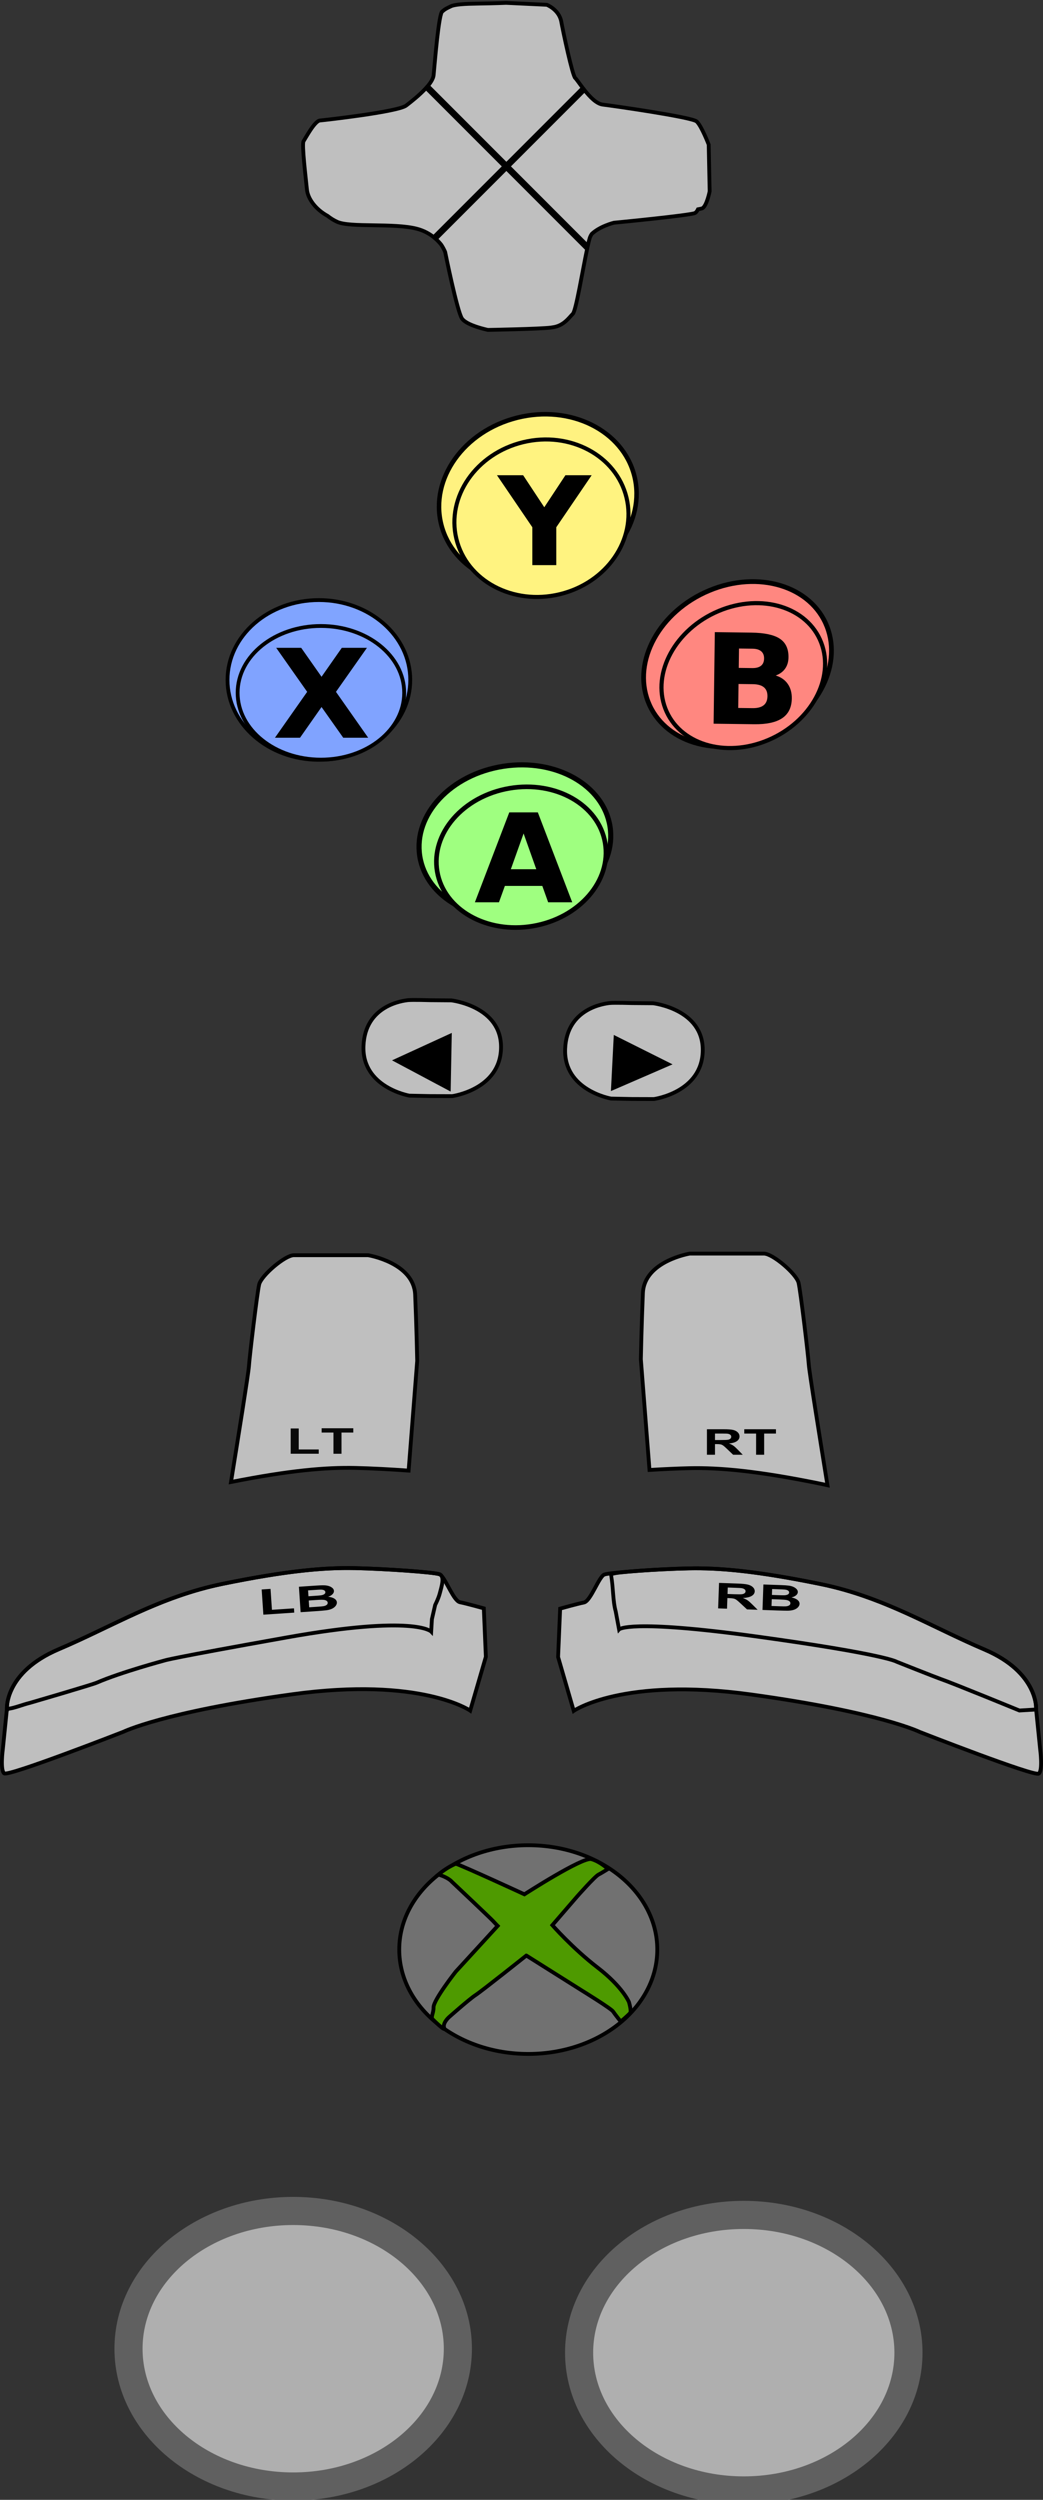 <?xml version="1.0" encoding="UTF-8" standalone="no"?>
<!-- Created with Inkscape (http://www.inkscape.org/) -->

<svg
   width="166.95mm"
   height="399.85mm"
   viewBox="0 0 166.95 399.85"
   version="1.1"
   id="svg5"
   inkscape:version="1.1 (c68e22c387, 2021-05-23)"
   sodipodi:docname="Wikimedia Xbox 360 Active buttons.svg.2022_02_16_22_47_07.0.svg"
   xmlns:inkscape="http://www.inkscape.org/namespaces/inkscape"
   xmlns:sodipodi="http://sodipodi.sourceforge.net/DTD/sodipodi-0.dtd"
   xmlns="http://www.w3.org/2000/svg"
   xmlns:svg="http://www.w3.org/2000/svg">
  <rect x="0" y="0" width="166.95" height="399.85" fill="#333333" stroke="none"/>
  <sodipodi:namedview
     id="namedview7"
     pagecolor="#ffffff"
     bordercolor="#666666"
     borderopacity="1.0"
     inkscape:pageshadow="2"
     inkscape:pageopacity="0.0"
     inkscape:pagecheckerboard="0"
     inkscape:document-units="mm"
     showgrid="false"
     inkscape:zoom="1.5554293"
     inkscape:cx="299.9172"
     inkscape:cy="1460.69"
     inkscape:window-width="2560"
     inkscape:window-height="1334"
     inkscape:window-x="-11"
     inkscape:window-y="-11"
     inkscape:window-maximized="1"
     inkscape:current-layer="layer1" />
  <defs
     id="defs2" />
  <g
     inkscape:label="Layer 1"
     inkscape:groupmode="layer"
     id="layer1"
     transform="translate(-25.097,9.326)">
    <g
       id="g6657"
       inkscape:export-filename="C:\Users\AL200\OneDrive\Pictures\AL2009man Work Projects\VSCView - Controller Theme Layout\VSCView - Controller Theme (Ver. 1.20)\Xbox 360 Controller Images\Wikimedia\Active Images\Wikimedia_X-Button.png"
       inkscape:export-xdpi="95.9851"
       inkscape:export-ydpi="95.9851">
      <path
         d="m 90.766,99.431 c 0,7.055 -6.548,12.774 -14.625,12.774 -8.077,0 -14.625,-5.719 -14.625,-12.774 0,-7.055 6.548,-12.774 14.625,-12.774 8.077,0 14.625,5.719 14.625,12.774 z"
         style="display:inline;fill:#80a4ff;fill-opacity:1;stroke:#000000;stroke-width:0.61;stroke-miterlimit:4;stroke-opacity:1"
         inkscape:connector-curvature="0"
         inkscape:label="Layer 2"
         id="path4957" />
      <path
         d="m 89.794,101.49 c 0,5.903 -5.968,10.688 -13.33,10.688 -7.362,0 -13.33,-4.785 -13.33,-10.688 0,-5.903 5.968,-10.688 13.33,-10.688 7.362,0 13.33,4.785 13.33,10.688 z"
         style="display:inline;fill:#80a3ff;fill-opacity:1;stroke:#000000;stroke-width:0.61;stroke-miterlimit:4;stroke-opacity:1"
         inkscape:connector-curvature="0"
         inkscape:label="Layer 1"
         id="path4959" />
      <path
         d="m 78.874,101.335 5.157,7.34 h -3.992 l -3.474,-4.913 -3.445,4.913 h -4.012 l 5.157,-7.34 -4.958,-7.041 h 4.002 l 3.255,4.633 3.246,-4.633 h 4.022 z"
         style="font-style:normal;font-weight:bold;font-size:32.839px;line-height:125%;font-family:'Bitstream Vera Sans';-inkscape-font-specification:'Bitstream Vera Sans Bold';letter-spacing:0px;word-spacing:0px;display:inline;fill:#000000;fill-opacity:1;stroke:none;stroke-width:0.611"
         inkscape:connector-curvature="0"
         inkscape:label="Layer 1"
         id="path5204" />
    </g>
    <g
       id="g6642"
       inkscape:export-filename="C:\Users\AL200\OneDrive\Pictures\AL2009man Work Projects\VSCView - Controller Theme Layout\VSCView - Controller Theme (Ver. 1.20)\Xbox 360 Controller Images\Wikimedia\Active Images\Wikimedia_Y-Button.png"
       inkscape:export-xdpi="95.9851"
       inkscape:export-ydpi="95.9851">
      <path
         d="m 126.637,66.802 c 1.828,7.284 -3.61,14.926 -12.147,17.069 -8.537,2.142 -16.939,-2.026 -18.767,-9.31 -1.828,-7.284 3.61,-14.926 12.147,-17.069 8.537,-2.142 16.939,2.026 18.767,9.31 z"
         style="display:inline;fill:#fff280;fill-opacity:1;stroke:#000000;stroke-width:0.721;stroke-miterlimit:4;stroke-opacity:1"
         inkscape:connector-curvature="0"
         inkscape:label="Layer 2"
         id="path4965" />
      <path
         d="m 125.38,70.27 c 1.623,6.714 -3.158,13.631 -10.678,15.449 -7.521,1.818 -14.933,-2.151 -16.556,-8.865 -1.623,-6.714 3.158,-13.631 10.678,-15.449 7.521,-1.818 14.933,2.151 16.556,8.865 z"
         style="display:inline;fill:#fff380;fill-opacity:1;stroke:#000000;stroke-width:0.649;stroke-miterlimit:4;stroke-opacity:1"
         inkscape:connector-curvature="0"
         inkscape:label="Layer 1"
         id="path8" />
      <path
         d="m 104.643,66.686 h 4.191 l 3.385,5.125 3.385,-5.125 h 4.201 l -5.665,8.323 v 6.059 h -3.833 v -6.059 z"
         style="font-style:normal;font-weight:bold;font-size:32.839px;line-height:125%;font-family:'Bitstream Vera Sans';-inkscape-font-specification:'Bitstream Vera Sans Bold';letter-spacing:0px;word-spacing:0px;display:inline;fill:#000000;fill-opacity:1;stroke:none;stroke-width:0.611"
         inkscape:connector-curvature="0"
         inkscape:label="Layer 1"
         id="path5208" />
    </g>
    <g
       id="g6647"
       inkscape:export-filename="C:\Users\AL200\OneDrive\Pictures\AL2009man Work Projects\VSCView - Controller Theme Layout\VSCView - Controller Theme (Ver. 1.20)\Xbox 360 Controller Images\Wikimedia\Active Images\Wikimedia_B-Button.png"
       inkscape:export-xdpi="95.9851"
       inkscape:export-ydpi="95.9851">
      <path
         d="m 157.478,90.903 c 2.516,6.494 -1.858,14.443 -9.77,17.755 -7.912,3.312 -16.365,0.733 -18.881,-5.761 -2.516,-6.494 1.858,-14.443 9.77,-17.755 7.912,-3.312 16.365,-0.733 18.881,5.761 z"
         style="display:inline;fill:#ff8780;fill-opacity:1;stroke:#000000;stroke-width:0.759;stroke-miterlimit:4;stroke-opacity:1"
         inkscape:connector-curvature="0"
         inkscape:label="Layer 2"
         id="path4969" />
      <path
         d="m 156.548,93.472 c 2.191,5.701 -1.618,12.681 -8.508,15.589 -6.89,2.908 -14.252,0.644 -16.444,-5.058 -2.191,-5.701 1.618,-12.681 8.508,-15.589 6.89,-2.908 14.252,-0.644 16.444,5.058 z"
         style="display:inline;fill:#ff8780;fill-opacity:1;stroke:#000000;stroke-width:0.664;stroke-miterlimit:4;stroke-opacity:1"
         inkscape:connector-curvature="0"
         inkscape:label="Layer 1"
         id="path4971" />
      <path
         d="m 145.506,97.535 c 0.615,0.008 1.083,-0.116 1.404,-0.374 0.321,-0.257 0.485,-0.641 0.492,-1.151 0.007,-0.504 -0.147,-0.89 -0.461,-1.159 -0.314,-0.269 -0.779,-0.408 -1.394,-0.416 l -2.16,-0.029 -0.041,3.1 z m 0.046,6.408 c 0.784,0.01 1.376,-0.142 1.776,-0.457 0.4,-0.315 0.604,-0.797 0.613,-1.444 0.008,-0.634 -0.181,-1.113 -0.569,-1.435 -0.388,-0.322 -0.977,-0.489 -1.768,-0.499 l -2.292,-0.03 -0.051,3.836 z m 3.7,-5.22 c 0.835,0.247 1.478,0.69 1.929,1.331 0.451,0.641 0.671,1.422 0.658,2.344 -0.019,1.413 -0.526,2.459 -1.522,3.139 -0.996,0.68 -2.501,1.007 -4.516,0.98 l -6.479,-0.086 0.195,-14.647 5.861,0.078 c 2.102,0.028 3.621,0.356 4.556,0.983 0.935,0.627 1.393,1.618 1.375,2.972 -0.01,0.713 -0.19,1.317 -0.541,1.813 -0.351,0.496 -0.857,0.86 -1.515,1.094 z"
         style="font-style:normal;font-weight:bold;font-size:33.448px;line-height:125%;font-family:'Bitstream Vera Sans';-inkscape-font-specification:'Bitstream Vera Sans Bold';letter-spacing:0px;word-spacing:0px;display:inline;fill:#000000;fill-opacity:1;stroke:none;stroke-width:0.611"
         inkscape:connector-curvature="0"
         inkscape:label="Layer 1"
         id="path5216" />
    </g>
    <g
       id="g6652"
       inkscape:export-filename="C:\Users\AL200\OneDrive\Pictures\AL2009man Work Projects\VSCView - Controller Theme Layout\VSCView - Controller Theme (Ver. 1.20)\Xbox 360 Controller Images\Wikimedia\Active Images\Wikimedia_A-Button.png"
       inkscape:export-xdpi="95.9851"
       inkscape:export-ydpi="95.9851">
      <path
         d="m 122.744,122.899 c 1.022,6.63 -4.967,13.056 -13.378,14.354 -8.411,1.297 -16.058,-3.026 -17.081,-9.656 -1.022,-6.63 4.967,-13.056 13.378,-14.354 8.411,-1.297 16.058,3.026 17.081,9.656 z"
         style="display:inline;fill:#9eff80;fill-opacity:1;stroke:#000000;stroke-width:0.818;stroke-miterlimit:4;stroke-opacity:1"
         inkscape:connector-curvature="0"
         id="path4963" />
      <path
         d="m 121.957,125.482 c 1.041,6.085 -4.131,12.047 -11.553,13.317 -7.422,1.27 -14.283,-2.633 -15.324,-8.718 -1.041,-6.085 4.131,-12.047 11.553,-13.317 7.422,-1.27 14.283,2.633 15.324,8.718 z"
         style="display:inline;fill:#9fff80;fill-opacity:1;stroke:#000000;stroke-width:0.738;stroke-miterlimit:4;stroke-opacity:1"
         inkscape:connector-curvature="0"
         id="path4961" />
      <path
         d="m 111.903,132.377 h -5.993 l -0.946,2.62 h -3.853 l 5.505,-14.382 h 4.57 l 5.505,14.382 h -3.853 z M 106.866,129.709 h 4.072 l -2.031,-5.722 z"
         style="font-style:normal;font-weight:bold;font-size:32.839px;line-height:125%;font-family:'Bitstream Vera Sans';-inkscape-font-specification:'Bitstream Vera Sans Bold';letter-spacing:0px;word-spacing:0px;display:inline;fill:#000000;fill-opacity:1;stroke:none;stroke-width:0.611"
         inkscape:connector-curvature="0"
         id="path5212" />
    </g>
    <g
       id="g10647"
       transform="translate(0,-50.282)"
       inkscape:export-filename="C:\Users\AL200\OneDrive\Pictures\AL2009man Work Projects\VSCView - Controller Theme Layout\VSCView - Controller Theme (Ver. 1.20)\Xbox 360 Controller Images\Wikimedia\Active Images\Wikimedia_XboxGuide.png"
       inkscape:export-xdpi="95.9851"
       inkscape:export-ydpi="95.9851">
      <path
         d="m 130.305,352.794 c 0,9.219 -9.246,16.692 -20.651,16.692 -11.405,0 -20.651,-7.473 -20.651,-16.692 0,-9.219 9.246,-16.692 20.651,-16.692 11.405,0 20.651,7.473 20.651,16.692 z"
         style="display:inline;fill:#717171;fill-opacity:1;stroke:#000000;stroke-width:0.61;stroke-miterlimit:4;stroke-opacity:1"
         inkscape:connector-curvature="0"
         id="path4979" />
      <path
         d="m 109.347,353.748 8.946,5.63 c 0,0 4.627,2.853 4.935,3.316 0.308,0.463 1.234,1.619 1.234,1.619 0,0 1.272,-1.08 1.504,-1.388 0.231,-0.308 -0.193,-1.735 -0.193,-1.735 0,0 -1.003,-2.429 -5.013,-5.514 -4.01,-3.085 -7.249,-6.786 -7.249,-6.786 l 3.933,-4.55 c 0,0 2.892,-3.277 3.47,-3.547 0.288,-0.134 1.504,-0.887 1.504,-0.887 0,0 -1.272,-1.195 -2.661,-1.581 -1.388,-0.386 -10.719,5.63 -10.719,5.63 0,0 -9.601,-4.434 -10.989,-4.897 -1.157,0.501 -2.055,1.139 -2.776,1.735 1.631,0.481 2.159,1.157 2.159,1.157 0,0 6.164,5.816 6.593,6.285 0.424,0.463 0.733,0.771 0.733,0.771 l -6.719,7.326 c 0,0 -3.577,4.537 -3.547,5.716 0.023,0.907 -0.466,1.508 -0.164,1.87 0,0 2.179,2.179 1.87,1.407 -0.308,-0.771 0.771,-1.725 0.771,-1.725 0,0 3.26,-2.885 4.222,-3.509 1.041,-0.675 8.155,-6.343 8.155,-6.343 z"
         style="display:inline;fill:#4e9a00;fill-opacity:1;stroke:#000000;stroke-width:0.611px;stroke-linecap:butt;stroke-linejoin:miter;stroke-opacity:1"
         inkscape:connector-curvature="0"
         id="path4993" />
    </g>
    <g
       id="g233"
       inkscape:label="D-PAD"
       transform="matrix(0.611,0,0,0.611,-63.975,-363.858)"
       style="display:inline">
      <path
         id="path4981"
         style="display:inline;fill:#bfbfbf;fill-opacity:1;stroke:#000000;stroke-width:2.308px;stroke-linecap:butt;stroke-linejoin:miter;stroke-opacity:1"
         d="M 170.42,52.619 C 168.223,49.738 166.533,47.205 165.836,46.625 164.087,45.168 158.347,17.882 157.383,12.523 156.071,5.237 148.641,2.322 148.641,2.322 L 124.012,1.156 c 0,0 -6.558,0.292 -16.76,0.438 -8.114,0.116 -14.449,0.452 -16.867,1.732 -1.438,0.761 -2.994,1.25 -4.848,2.932 -2.255,0.019 -4.81,32.79 -5.393,38.619 -0.194,1.944 -1.568,4.213 -3.48,6.514 L 124.154,98.883 Z"
         transform="matrix(0.433,0,0,0.433,224.675,580.499)"
         inkscape:export-filename="C:\Users\AL200\OneDrive\Pictures\AL2009man Work Projects\VSCView - Controller Theme Layout\VSCView - Controller Theme (Ver. 1.20)\Xbox 360 Controller Images\Wikimedia\Active Images\Wikimedia_D-PAD_Up.png"
         inkscape:export-xdpi="95.9851"
         inkscape:export-ydpi="95.9851" />
      <path
         id="path11149"
         style="display:inline;fill:#bfbfbf;fill-opacity:1;stroke:#000000;stroke-width:2.308px;stroke-linecap:butt;stroke-linejoin:miter;stroke-opacity:1"
         d="m 173.393,148.121 c 0.432,-1.941 0.836,-3.599 1.188,-4.73 0.282,-0.909 0.724,-1.749 1.25,-2.545 4.962,-4.719 13.406,-6.764 13.406,-6.764 0,0 46.567,-4.488 49.092,-5.891 0.654,-0.363 1.247,-1.204 1.773,-2.24 1.399,-0.244 2.376,-0.461 2.682,-0.631 2.623,-1.457 4.371,-10.201 4.371,-10.201 l -0.582,-28.271 c 0,0 -4.372,-11.367 -7.287,-13.99 -2.915,-2.623 -49.841,-9.327 -56.836,-10.201 -3.804,-0.475 -7.833,-4.734 -11.029,-8.764 l -46.129,46.127 z"
         transform="matrix(0.433,0,0,0.433,224.675,580.499)"
         inkscape:export-filename="C:\Users\AL200\OneDrive\Pictures\AL2009man Work Projects\VSCView - Controller Theme Layout\VSCView - Controller Theme (Ver. 1.20)\Xbox 360 Controller Images\Wikimedia\Active Images\Wikimedia_D-PAD_Right.png"
         inkscape:export-xdpi="95.9851"
         inkscape:export-ydpi="95.9851" />
      <path
         id="path11147"
         style="display:inline;fill:#bfbfbf;fill-opacity:1;stroke:#000000;stroke-width:2.308px;stroke-linecap:butt;stroke-linejoin:miter;stroke-opacity:1"
         d="m 81.441,143.871 c 1.3,1.171 2.416,2.374 3.324,3.523 1.676,2.548 2.375,4.449 2.375,4.449 0,0 7.287,36.142 10.201,40.223 2.318,3.245 10.282,5.501 13.551,6.316 1.227,0.321 2.043,0.5 2.043,0.5 0,0 31.698,-0.563 38.15,-1.404 0.303,-0.04 0.592,-0.094 0.881,-0.15 0.041,-0.005 0.131,-0.011 0.17,-0.016 6.704,-0.874 9.91,-5.828 12.242,-8.16 1.929,-1.929 5.838,-26.04 8.621,-39.15 l -48.846,-48.846 z"
         transform="matrix(0.433,0,0,0.433,224.675,580.499)"
         inkscape:export-filename="C:\Users\AL200\OneDrive\Pictures\AL2009man Work Projects\VSCView - Controller Theme Layout\VSCView - Controller Theme (Ver. 1.20)\Xbox 360 Controller Images\Wikimedia\Active Images\Wikimedia_D-PAD_Down.png"
         inkscape:export-xdpi="95.9851"
         inkscape:export-ydpi="95.9851" />
      <path
         id="path11145"
         style="display:inline;fill:#bfbfbf;fill-opacity:1;stroke:#000000;stroke-width:2.308px;stroke-linecap:butt;stroke-linejoin:miter;stroke-opacity:1"
         d="m 75.602,52.602 c -3.804,4.197 -9.059,8.334 -12.07,10.637 -4.955,3.789 -48.966,8.744 -52.172,9.035 -3.206,0.291 -8.744,10.784 -9.91,12.533 -1.166,1.749 1.458,23.026 2.041,29.146 0.539,5.664 5.326,12.072 12.504,16 1.712,1.362 3.646,2.581 5.773,3.568 7.854,3.647 34.224,0.56 48.25,4.207 4.229,1.1 7.564,2.995 10.193,5.098 l 42.807,-42.807 z"
         transform="matrix(0.433,0,0,0.433,224.675,580.499)"
         inkscape:export-filename="C:\Users\AL200\OneDrive\Pictures\AL2009man Work Projects\VSCView - Controller Theme Layout\VSCView - Controller Theme (Ver. 1.20)\Xbox 360 Controller Images\Wikimedia\Active Images\Wikimedia_D-PAD_Left.png"
         inkscape:export-xdpi="95.9851"
         inkscape:export-ydpi="95.9851" />
    </g>
    <g
       id="g1065"
       inkscape:label="Right Bumper"
       inkscape:export-filename="C:\Users\AL200\OneDrive\Pictures\AL2009man Work Projects\VSCView - Controller Theme Layout\VSCView - Controller Theme (Ver. 1.20)\Xbox 360 Controller Images\Wikimedia\Active Images\Wikimedia_RB.png"
       inkscape:export-xdpi="95.9851"
       inkscape:export-ydpi="95.9851">
      <path
         id="path4953"
         style="display:inline;fill:#bfbfbf;fill-opacity:1;stroke:#000000;stroke-width:0.61;stroke-linecap:butt;stroke-linejoin:miter;stroke-miterlimit:4;stroke-dasharray:none;stroke-opacity:1"
         d="m 136.262,241.529 c -0.316,0.003 -0.627,0.006 -0.933,0.012 -2.606,0.058 -5.692,0.217 -8.161,0.403 -2.696,0.192 -4.895,0.413 -5.336,0.579 -0.871,0.327 -2.177,4.252 -3.265,4.471 -1.088,0.218 -3.81,0.981 -3.81,0.981 l -0.327,7.741 2.503,8.614 c 0,0 7.837,-5.452 28.408,-2.617 20.571,2.835 26.992,5.997 26.992,5.997 0,0 18.394,7.196 19.047,6.651 0.653,-0.545 0.218,-3.816 0.218,-3.816 l -0.653,-6.433 c 0,0 0.084,-1.127 -0.552,-2.705 -0.091,-0.225 -0.196,-0.46 -0.318,-0.702 -0.98,-1.935 -3.048,-4.334 -7.402,-6.188 -7.619,-3.244 -14.238,-7.239 -22.554,-9.575 -0.594,-0.167 -1.196,-0.325 -1.809,-0.474 -0.612,-0.149 -1.234,-0.289 -1.867,-0.418 -1.265,-0.259 -2.468,-0.494 -3.613,-0.707 -1.145,-0.213 -2.232,-0.404 -3.268,-0.574 -1.036,-0.17 -2.019,-0.32 -2.957,-0.452 -2.812,-0.394 -5.208,-0.619 -7.335,-0.721 -0.709,-0.034 -1.389,-0.054 -2.044,-0.062 -0.328,-0.004 -0.649,-0.006 -0.965,-0.004 z" />
      <path
         id="path5172"
         style="font-style:normal;font-variant:normal;font-weight:bold;font-stretch:normal;font-size:12.254px;line-height:125%;font-family:Arial;-inkscape-font-specification:'Arial Bold';letter-spacing:0px;word-spacing:0px;fill:#000000;fill-opacity:1;stroke:none;stroke-width:0.611"
         d="m 140.192,243.861 -0.145,4.075 1.42,0.051 0.06,-1.701 0.288,0.01 c 0.326,0.012 0.564,0.035 0.713,0.071 0.149,0.036 0.29,0.098 0.421,0.185 0.131,0.087 0.374,0.295 0.727,0.625 l 0.995,0.923 1.699,0.06 -0.83,-0.825 c -0.328,-0.329 -0.589,-0.559 -0.785,-0.69 -0.195,-0.131 -0.445,-0.255 -0.748,-0.369 0.619,-0.03 1.088,-0.139 1.405,-0.327 0.317,-0.188 0.481,-0.435 0.492,-0.741 0.009,-0.241 -0.086,-0.459 -0.284,-0.653 -0.198,-0.194 -0.466,-0.334 -0.804,-0.42 -0.338,-0.085 -0.882,-0.142 -1.634,-0.168 z m 7.1,0.253 -0.145,4.075 2.394,0.085 c 0.905,0.029 1.476,0.039 1.714,0.033 0.378,-0.011 0.698,-0.064 0.959,-0.159 0.261,-0.096 0.469,-0.228 0.624,-0.398 0.155,-0.17 0.236,-0.347 0.242,-0.533 0.008,-0.235 -0.099,-0.444 -0.323,-0.627 -0.224,-0.182 -0.549,-0.318 -0.975,-0.405 0.307,-0.069 0.552,-0.18 0.735,-0.333 0.183,-0.153 0.278,-0.325 0.285,-0.516 0.006,-0.176 -0.06,-0.338 -0.199,-0.485 -0.139,-0.147 -0.315,-0.267 -0.528,-0.36 -0.213,-0.093 -0.455,-0.158 -0.728,-0.194 -0.273,-0.037 -0.687,-0.065 -1.244,-0.085 z m -5.705,0.487 1.108,0.039 c 0.576,0.021 0.921,0.038 1.036,0.051 0.229,0.03 0.406,0.09 0.529,0.179 0.123,0.089 0.183,0.202 0.178,0.339 -0.004,0.122 -0.056,0.223 -0.155,0.301 -0.099,0.078 -0.233,0.131 -0.404,0.158 -0.171,0.027 -0.597,0.029 -1.278,0.005 l -1.051,-0.038 z m 7.101,0.242 0.815,0.029 c 0.668,0.024 1.073,0.043 1.213,0.057 0.236,0.025 0.413,0.079 0.53,0.162 0.117,0.083 0.173,0.188 0.169,0.314 -0.005,0.132 -0.078,0.235 -0.22,0.311 -0.142,0.076 -0.335,0.118 -0.579,0.126 -0.135,0.004 -0.479,-0.003 -1.032,-0.023 l -0.931,-0.033 z m -0.058,1.621 1.147,0.041 c 0.646,0.023 1.065,0.058 1.257,0.103 0.192,0.046 0.338,0.113 0.437,0.202 0.099,0.089 0.147,0.194 0.143,0.317 -0.005,0.145 -0.075,0.258 -0.211,0.339 -0.136,0.081 -0.31,0.129 -0.522,0.144 -0.138,0.012 -0.463,0.009 -0.975,-0.009 l -1.315,-0.047 z"
         inkscape:label="path5172" />
      <path
         style="color:#000000;display:inline;fill:#000000;-inkscape-stroke:none"
         d="m 135.322,241.236 c -2.455,0.055 -5.352,0.198 -7.746,0.369 -1.197,0.086 -2.267,0.18 -3.098,0.271 -0.831,0.092 -1.382,0.163 -1.697,0.281 l -0.24,0.09 0.049,0.254 c 0.395,2.032 0.266,4.228 0.764,5.99 l 0.648,3.471 0.393,-0.441 c 0.004,-0.002 0.01,-0.006 0.033,-0.018 0.055,-0.028 0.176,-0.078 0.391,-0.131 0.43,-0.106 1.243,-0.228 2.703,-0.262 2.921,-0.067 8.429,0.219 18.705,1.635 10.281,1.417 15.866,2.425 18.871,3.076 1.503,0.326 2.361,0.561 2.836,0.713 0.237,0.076 0.378,0.131 0.455,0.164 0.077,0.033 0.068,0.031 0.068,0.031 l 0.025,0.018 0.031,0.012 c 0,0 1.576,0.627 3.252,1.287 1.676,0.661 3.428,1.347 3.867,1.498 0.921,0.316 4.075,1.576 6.971,2.748 2.896,1.172 5.553,2.264 5.553,2.264 l 0.064,0.025 0.07,-0.004 2.939,-0.178 0.019,-0.266 c 0,0 0.109,-1.569 -0.902,-3.568 -1.012,-1.999 -3.146,-4.453 -7.555,-6.33 -8.679,-3.695 -16.105,-8.402 -26.287,-10.486 -10.135,-2.074 -16.258,-2.623 -21.184,-2.514 z m 0.014,0.611 c 4.87,-0.108 10.938,0.431 21.047,2.5 10.062,2.059 17.437,6.73 26.172,10.449 4.298,1.83 6.301,4.173 7.248,6.045 0.811,1.602 0.828,2.659 0.822,2.982 l -2.305,0.141 c -0.064,-0.026 -2.626,-1.078 -5.488,-2.236 -2.898,-1.173 -6.016,-2.421 -7.002,-2.76 -0.366,-0.126 -2.167,-0.83 -3.842,-1.49 -1.675,-0.66 -3.25,-1.285 -3.25,-1.285 l 0.059,0.031 c 0,0 -0.065,-0.041 -0.166,-0.084 -0.101,-0.043 -0.26,-0.105 -0.512,-0.186 -0.503,-0.161 -1.377,-0.402 -2.893,-0.73 -3.031,-0.657 -8.626,-1.666 -18.916,-3.084 -10.294,-1.419 -15.825,-1.707 -18.803,-1.639 -1.489,0.034 -2.34,0.157 -2.836,0.279 -0.123,0.03 -0.172,0.059 -0.256,0.088 l -0.471,-2.529 -0.004,-0.014 c -0.429,-1.519 -0.369,-3.606 -0.713,-5.635 0.222,-0.053 0.621,-0.132 1.316,-0.209 0.818,-0.091 1.884,-0.182 3.076,-0.268 2.384,-0.17 5.273,-0.313 7.715,-0.367 z"
         id="path877" />
    </g>
    <g
       id="g1072"
       inkscape:label="Left Bumper"
       inkscape:export-filename="C:\Users\AL200\OneDrive\Pictures\AL2009man Work Projects\VSCView - Controller Theme Layout\VSCView - Controller Theme (Ver. 1.20)\Xbox 360 Controller Images\Wikimedia\Active Images\Wikimedia_LB.png"
       inkscape:export-xdpi="95.9851"
       inkscape:export-ydpi="95.9851">
      <path
         id="path4943"
         style="display:inline;fill:#bfbfbf;fill-opacity:1;stroke:#000000;stroke-width:0.611px;stroke-linecap:butt;stroke-linejoin:miter;stroke-opacity:1"
         d="m 80.993,241.487 c -0.317,-0.003 -0.639,-1.3e-4 -0.967,0.004 -0.656,0.008 -1.337,0.029 -2.048,0.063 -2.132,0.102 -4.532,0.327 -7.35,0.721 -0.939,0.131 -1.925,0.281 -2.963,0.452 -1.038,0.17 -2.127,0.361 -3.275,0.574 -1.147,0.213 -2.352,0.448 -3.62,0.707 -0.634,0.13 -1.257,0.27 -1.871,0.419 -0.614,0.149 -1.218,0.307 -1.813,0.474 -8.333,2.336 -14.965,6.333 -22.6,9.577 -4.362,1.854 -6.435,4.253 -7.416,6.189 -0.123,0.242 -0.228,0.477 -0.319,0.702 -0.637,1.579 -0.553,2.706 -0.553,2.706 l -0.654,6.435 c 0,0 -0.436,3.272 0.218,3.817 0.654,0.545 19.086,-6.652 19.086,-6.652 0,0 6.435,-3.163 27.047,-5.999 20.612,-2.836 28.464,2.617 28.464,2.617 l 2.508,-8.615 -0.327,-7.743 c 0,0 -2.727,-0.763 -3.817,-0.981 -0.976,-0.195 -2.126,-3.354 -2.982,-4.251 -0.071,-0.097 -0.164,-0.174 -0.289,-0.221 -0.872,-0.327 -8.616,-0.873 -13.523,-0.982 -0.307,-0.007 -0.619,-0.011 -0.935,-0.012 z" />
      <path
         id="path5157"
         style="font-style:normal;font-variant:normal;font-weight:bold;font-stretch:normal;font-size:12.254px;line-height:125%;font-family:Arial;-inkscape-font-specification:'Arial Bold';letter-spacing:0px;word-spacing:0px;fill:#000000;fill-opacity:1;stroke:none;stroke-width:0.611"
         d="m 76.764,244.243 c -0.259,0.003 -0.597,0.018 -1.013,0.045 l -2.807,0.189 0.273,4.069 2.39,-0.16 c 0.903,-0.064 1.473,-0.112 1.708,-0.143 0.375,-0.049 0.688,-0.135 0.938,-0.256 0.25,-0.122 0.444,-0.276 0.58,-0.46 0.137,-0.185 0.198,-0.369 0.186,-0.554 -0.016,-0.235 -0.144,-0.432 -0.386,-0.59 -0.242,-0.158 -0.579,-0.259 -1.011,-0.303 0.298,-0.1 0.53,-0.236 0.697,-0.407 0.167,-0.171 0.243,-0.351 0.23,-0.542 -0.012,-0.176 -0.094,-0.33 -0.248,-0.461 -0.153,-0.132 -0.34,-0.233 -0.561,-0.304 -0.221,-0.071 -0.469,-0.11 -0.744,-0.119 -0.069,-0.003 -0.146,-0.003 -0.233,-0.003 z m -8.363,0.573 -1.418,0.095 0.271,4.035 4.943,-0.332 -0.046,-0.685 -3.525,0.237 z m 8.034,0.12 c 0.237,0 0.419,0.036 0.544,0.107 0.125,0.071 0.192,0.169 0.2,0.295 0.009,0.131 -0.054,0.242 -0.187,0.332 -0.134,0.09 -0.321,0.151 -0.562,0.184 -0.133,0.018 -0.476,0.046 -1.029,0.083 l -0.929,0.062 -0.064,-0.941 0.814,-0.055 c 0.667,-0.045 1.072,-0.068 1.213,-0.068 z m 0.173,1.623 c 0.137,-3e-5 0.242,0.005 0.315,0.015 0.196,0.026 0.347,0.078 0.455,0.156 0.108,0.078 0.166,0.178 0.174,0.3 0.01,0.144 -0.049,0.264 -0.176,0.359 -0.127,0.095 -0.295,0.16 -0.504,0.197 -0.136,0.026 -0.46,0.056 -0.97,0.09 l -1.313,0.088 -0.073,-1.088 1.145,-0.077 c 0.403,-0.027 0.719,-0.041 0.946,-0.041 z" />
      <path
         style="color:#000000;fill:#000000;-inkscape-stroke:none"
         d="m 81.936,241.193 c -4.936,-0.11 -11.071,0.441 -21.227,2.516 -10.202,2.084 -17.645,6.792 -26.342,10.488 -4.418,1.877 -6.554,4.332 -7.568,6.332 -1.014,2 -0.904,3.568 -0.904,3.568 l 0.287,-0.311 0.018,0.594 h 0.328 l -0.006,-0.086 c 1.083,-0.14 2.235,-0.65 3.461,-0.953 l 0.006,-0.002 h 0.006 c 0,0 2.471,-0.72 5.039,-1.482 1.284,-0.381 2.593,-0.774 3.631,-1.092 0.519,-0.159 0.969,-0.298 1.316,-0.41 0.347,-0.112 0.578,-0.188 0.711,-0.246 3.846,-1.671 10.867,-3.555 10.867,-3.555 l 0.045,-0.012 0.01,-0.006 c 0.004,-10e-4 0.002,-2.9e-4 0.008,-0.002 0.041,-0.012 0.13,-0.035 0.297,-0.074 0.334,-0.078 0.984,-0.218 2.232,-0.465 2.497,-0.494 7.387,-1.415 16.949,-3.119 10.227,-1.822 15.975,-2.051 19.141,-1.83 1.583,0.11 2.521,0.334 3.049,0.52 0.264,0.093 0.424,0.176 0.514,0.23 0.09,0.055 0.09,0.059 0.09,0.059 l 0.484,0.512 0.158,-2.662 0.51,-2.227 c 0.029,-0.055 0.506,-0.972 0.734,-1.836 0.139,-0.528 0.355,-1.227 0.426,-1.867 0.035,-0.32 0.038,-0.63 -0.047,-0.914 -0.085,-0.284 -0.291,-0.55 -0.6,-0.666 -0.166,-0.062 -0.379,-0.101 -0.691,-0.148 -0.312,-0.048 -0.708,-0.097 -1.174,-0.146 -0.931,-0.099 -2.137,-0.201 -3.469,-0.297 -2.663,-0.191 -5.827,-0.355 -8.289,-0.41 z m -0.014,0.611 c 2.446,0.054 5.606,0.218 8.26,0.408 1.327,0.095 2.528,0.197 3.447,0.295 0.46,0.049 0.849,0.097 1.146,0.143 0.297,0.045 0.516,0.098 0.568,0.117 0.128,0.048 0.182,0.113 0.229,0.27 0.047,0.156 0.056,0.397 0.025,0.672 -0.06,0.55 -0.264,1.23 -0.408,1.777 -0.206,0.78 -0.709,1.768 -0.709,1.768 l -0.018,0.035 -0.535,2.33 -0.09,1.527 c -0.11,-0.052 -0.183,-0.098 -0.348,-0.156 -0.597,-0.21 -1.584,-0.439 -3.207,-0.553 -3.246,-0.227 -9.034,0.01 -19.291,1.838 -9.564,1.704 -14.456,2.625 -16.961,3.121 -1.252,0.248 -1.906,0.39 -2.252,0.471 -0.173,0.04 -0.27,0.065 -0.328,0.082 -0.023,0.007 -0.036,0.011 -0.051,0.016 -0.004,10e-4 -0.01,0.003 -0.014,0.004 -0.024,0.006 -7.006,1.871 -10.939,3.58 -0.062,0.027 -0.312,0.114 -0.654,0.225 -0.342,0.11 -0.791,0.25 -1.309,0.408 -1.034,0.317 -2.342,0.709 -3.625,1.09 -2.567,0.762 -5.035,1.48 -5.035,1.48 l 0.012,-0.002 c -1.283,0.318 -2.391,0.784 -3.305,0.922 0.004,-0.421 0.059,-1.382 0.812,-2.867 0.949,-1.872 2.957,-4.216 7.264,-6.047 8.753,-3.72 16.142,-8.391 26.225,-10.451 10.129,-2.069 16.21,-2.61 21.09,-2.502 z"
         id="path973" />
    </g>
    <g
       id="g2512"
       inkscape:label="Left Trigger"
       transform="matrix(0.611,0,0,0.611,-42.182,2.995)"
       style="display:inline"
       inkscape:export-filename="C:\Users\AL200\OneDrive\Pictures\AL2009man Work Projects\VSCView - Controller Theme Layout\VSCView - Controller Theme (Ver. 1.20)\Xbox 360 Controller Images\Wikimedia\Active Images\Wikimedia_LeftTrigger-Active.png"
       inkscape:export-xdpi="95.9851"
       inkscape:export-ydpi="95.9851">
      <path
         id="path4945"
         style="display:inline;fill:#bfbfbf;fill-opacity:1;stroke:#000000;stroke-width:2.308px;stroke-linecap:butt;stroke-linejoin:miter;stroke-opacity:1"
         d="m 177.699,819.396 c -5.359,0 -19.785,12.366 -21.021,17.725 -1.237,5.359 -5.771,43.28 -6.184,49.463 -0.291,4.358 -6.463,42.838 -10.84,69.934 35.45,-7.026 57.391,-8.91 75.143,-8.516 9.615,0.214 22.054,0.872 32.318,1.627 l 5.191,-66.342 c 0,0 -0.412,-20.609 -1.236,-39.982 -0.824,-19.373 -28.441,-23.908 -28.441,-23.908 z"
         transform="matrix(0.433,0,0,0.433,110.159,-46.368)" />
      <path
         id="path5162"
         style="font-style:normal;font-variant:normal;font-weight:bold;font-stretch:normal;font-size:11.663px;line-height:125%;font-family:Arial;-inkscape-font-specification:'Arial Bold';letter-spacing:0px;word-spacing:0px;display:inline;fill:#090909;fill-opacity:1;stroke:none;stroke-width:1"
         d="m 194.375,353.731 v 1.13 h 3.097 v 5.547 h 2.108 v -5.547 h 3.09 v -1.13 z m -8.11,0.054 v 6.623 h 7.348 v -1.125 h -5.24 v -5.497 z" />
    </g>
    <g
       id="g2518"
       inkscape:label="Right Trigger"
       transform="matrix(0.611,0,0,0.611,-206.245,2.995)"
       style="display:inline"
       inkscape:export-filename="C:\Users\AL200\OneDrive\Pictures\AL2009man Work Projects\VSCView - Controller Theme Layout\VSCView - Controller Theme (Ver. 1.20)\Xbox 360 Controller Images\Wikimedia\Active Images\Wikimedia_RightTrigger-Active.png"
       inkscape:export-xdpi="95.9851"
       inkscape:export-ydpi="95.9851">
      <path
         id="path4951"
         style="display:inline;fill:#bfbfbf;fill-opacity:1;stroke:#000000;stroke-width:2.306px;stroke-linecap:butt;stroke-linejoin:miter;stroke-opacity:1"
         d="m 416.973,818.422 c 0,0 -27.562,4.532 -28.385,23.9 -0.823,19.369 -1.234,39.975 -1.234,39.975 l 5.229,66.938 c 8.212,-0.507 16.914,-0.914 24.045,-1.072 18.511,-0.412 41.548,1.649 79.805,9.479 1.287,0.263 2.56,0.539 3.824,0.824 -4.253,-26.343 -10.992,-68.317 -11.295,-72.871 -0.411,-6.181 -4.938,-44.094 -6.172,-49.451 -1.234,-5.357 -15.63,-17.721 -20.979,-17.721 z"
         transform="matrix(0.433,0,0,0.433,378.792,-46.368)" />
      <path
         id="path5167"
         style="font-style:normal;font-variant:normal;font-weight:bold;font-stretch:normal;font-size:11.663px;line-height:125%;font-family:Arial;-inkscape-font-specification:'Arial Bold';letter-spacing:0px;word-spacing:0px;display:inline;fill:#000000;fill-opacity:1;stroke:none;stroke-width:1"
         d="m 563.829,353.992 v 6.677 h 2.108 v -2.787 h 0.427 c 0.484,0 0.837,0.025 1.06,0.075 0.223,0.05 0.434,0.142 0.634,0.278 0.199,0.135 0.57,0.462 1.111,0.982 l 1.524,1.453 h 2.521 l -1.275,-1.302 c -0.503,-0.519 -0.903,-0.88 -1.2,-1.084 -0.297,-0.203 -0.672,-0.39 -1.128,-0.56 0.916,-0.085 1.604,-0.291 2.065,-0.618 0.46,-0.326 0.69,-0.739 0.69,-1.24 0,-0.395 -0.151,-0.746 -0.455,-1.053 -0.304,-0.307 -0.709,-0.52 -1.214,-0.64 -0.506,-0.12 -1.316,-0.18 -2.432,-0.18 z m 9.783,0 v 1.13 h 3.097 v 5.547 h 2.108 v -5.547 h 3.09 v -1.13 z m -7.675,1.13 h 1.644 c 0.854,0 1.367,0.008 1.538,0.023 0.342,0.036 0.606,0.124 0.794,0.262 0.187,0.138 0.282,0.319 0.282,0.544 0,0.2 -0.072,0.367 -0.214,0.501 -0.142,0.134 -0.339,0.228 -0.591,0.283 -0.252,0.055 -0.883,0.082 -1.894,0.082 h -1.559 z" />
    </g>
    <g
       id="g1004"
       inkscape:label="Back Button"
       transform="translate(0,-36.084)"
       inkscape:export-filename="C:\Users\AL200\OneDrive\Pictures\AL2009man Work Projects\VSCView - Controller Theme Layout\VSCView - Controller Theme (Ver. 1.20)\Xbox 360 Controller Images\Wikimedia\Active Images\Wikimedia_Back-Button.png"
       inkscape:export-xdpi="95.9851"
       inkscape:export-ydpi="95.9851">
      <path
         d="m 93.979,186.744 c 0,0 -2.874,-0.088 -3.568,-0.011 -0.694,0.077 -6.902,0.771 -7.133,7.365 -0.231,6.593 7.337,7.909 7.337,7.909 l 3.343,0.068 3.52,0.011 c 0,0 7.7,-1.048 7.816,-7.718 0.116,-6.671 -7.943,-7.596 -7.943,-7.596 z"
         style="fill:#bfbfbf;fill-opacity:1;stroke:#000000;stroke-width:0.611px;stroke-linecap:butt;stroke-linejoin:miter;stroke-opacity:1"
         inkscape:connector-curvature="0"
         inkscape:label="Button Color"
         id="path4983" />
      <path
         id="path958"
         style="color:#000000;fill:#000000;fill-opacity:1;stroke-width:0.611px;-inkscape-stroke:none"
         d="m 97.412,191.975 -0.442,0.203 -9.122,4.183 9.382,4.995 z" />
    </g>
    <g
       id="g296"
       inkscape:label="Start Button"
       transform="matrix(0.611,0,0,0.611,-152.661,-157.147)"
       style="display:inline"
       inkscape:export-filename="C:\Users\AL200\OneDrive\Pictures\AL2009man Work Projects\VSCView - Controller Theme Layout\VSCView - Controller Theme (Ver. 1.20)\Xbox 360 Controller Images\Wikimedia\Active Images\Wikimedia_Start-Button.png"
       inkscape:export-xdpi="95.9851"
       inkscape:export-ydpi="95.9851">
      <path
         d="m 456.502,504.53 c 0,0 -4.706,-0.145 -5.842,-0.018 -1.136,0.126 -11.301,1.263 -11.68,12.059 -0.379,10.796 12.014,12.95 12.014,12.95 l 5.474,0.111 5.764,0.018 c 0,0 12.608,-1.715 12.798,-12.638 0.189,-10.922 -13.006,-12.438 -13.006,-12.438 z"
         style="display:inline;fill:#bfbfbf;fill-opacity:1;stroke:#000000;stroke-width:1px;stroke-linecap:butt;stroke-linejoin:miter;stroke-opacity:1"
         inkscape:connector-curvature="0"
         inkscape:label="Button Color"
         id="path4985" />
      <path
         id="path948"
         style="color:#000000;fill:#000000;fill-opacity:1;stroke-width:1px;-inkscape-stroke:none"
         d="m 451.727,512.867 -0.039,0.764 -0.711,13.93 16.144,-6.997 z" />
    </g>
    <path
       d="m 170.513,366.988 c 0,12.17 -11.802,22.036 -26.36,22.036 -14.558,0 -26.36,-9.866 -26.36,-22.036 0,-12.17 11.802,-22.036 26.36,-22.036 14.558,0 26.36,9.866 26.36,22.036 z"
       style="display:inline;fill:#afafaf;fill-opacity:1;stroke:#606060;stroke-width:4.5;stroke-miterlimit:4;stroke-dasharray:none;stroke-opacity:1"
       inkscape:connector-curvature="0"
       id="path4995"
       inkscape:export-filename="C:\Users\AL200\OneDrive\Pictures\AL2009man Work Projects\VSCView - Controller Theme Layout\VSCView - Controller Theme (Ver. 1.20)\Xbox 360 Controller Images\Wikimedia\Active Images\Wikimedia_RightStick-Click.png"
       inkscape:export-xdpi="95.9851"
       inkscape:export-ydpi="95.9851" />
    <path
       d="m 98.387,366.357 c 0,12.17 -11.802,22.036 -26.36,22.036 -14.558,0 -26.36,-9.866 -26.36,-22.036 0,-12.17 11.802,-22.036 26.36,-22.036 14.558,0 26.36,9.866 26.36,22.036 z"
       style="display:inline;fill:#afafaf;fill-opacity:1;stroke:#606060;stroke-width:4.5;stroke-miterlimit:4;stroke-dasharray:none;stroke-opacity:1"
       inkscape:connector-curvature="0"
       id="path4997"
       inkscape:export-filename="C:\Users\AL200\OneDrive\Pictures\AL2009man Work Projects\VSCView - Controller Theme Layout\VSCView - Controller Theme (Ver. 1.20)\Xbox 360 Controller Images\Wikimedia\Active Images\Wikimedia_LeftStick-Click.png"
       inkscape:export-xdpi="95.9851"
       inkscape:export-ydpi="95.9851" />
  </g>
</svg>

